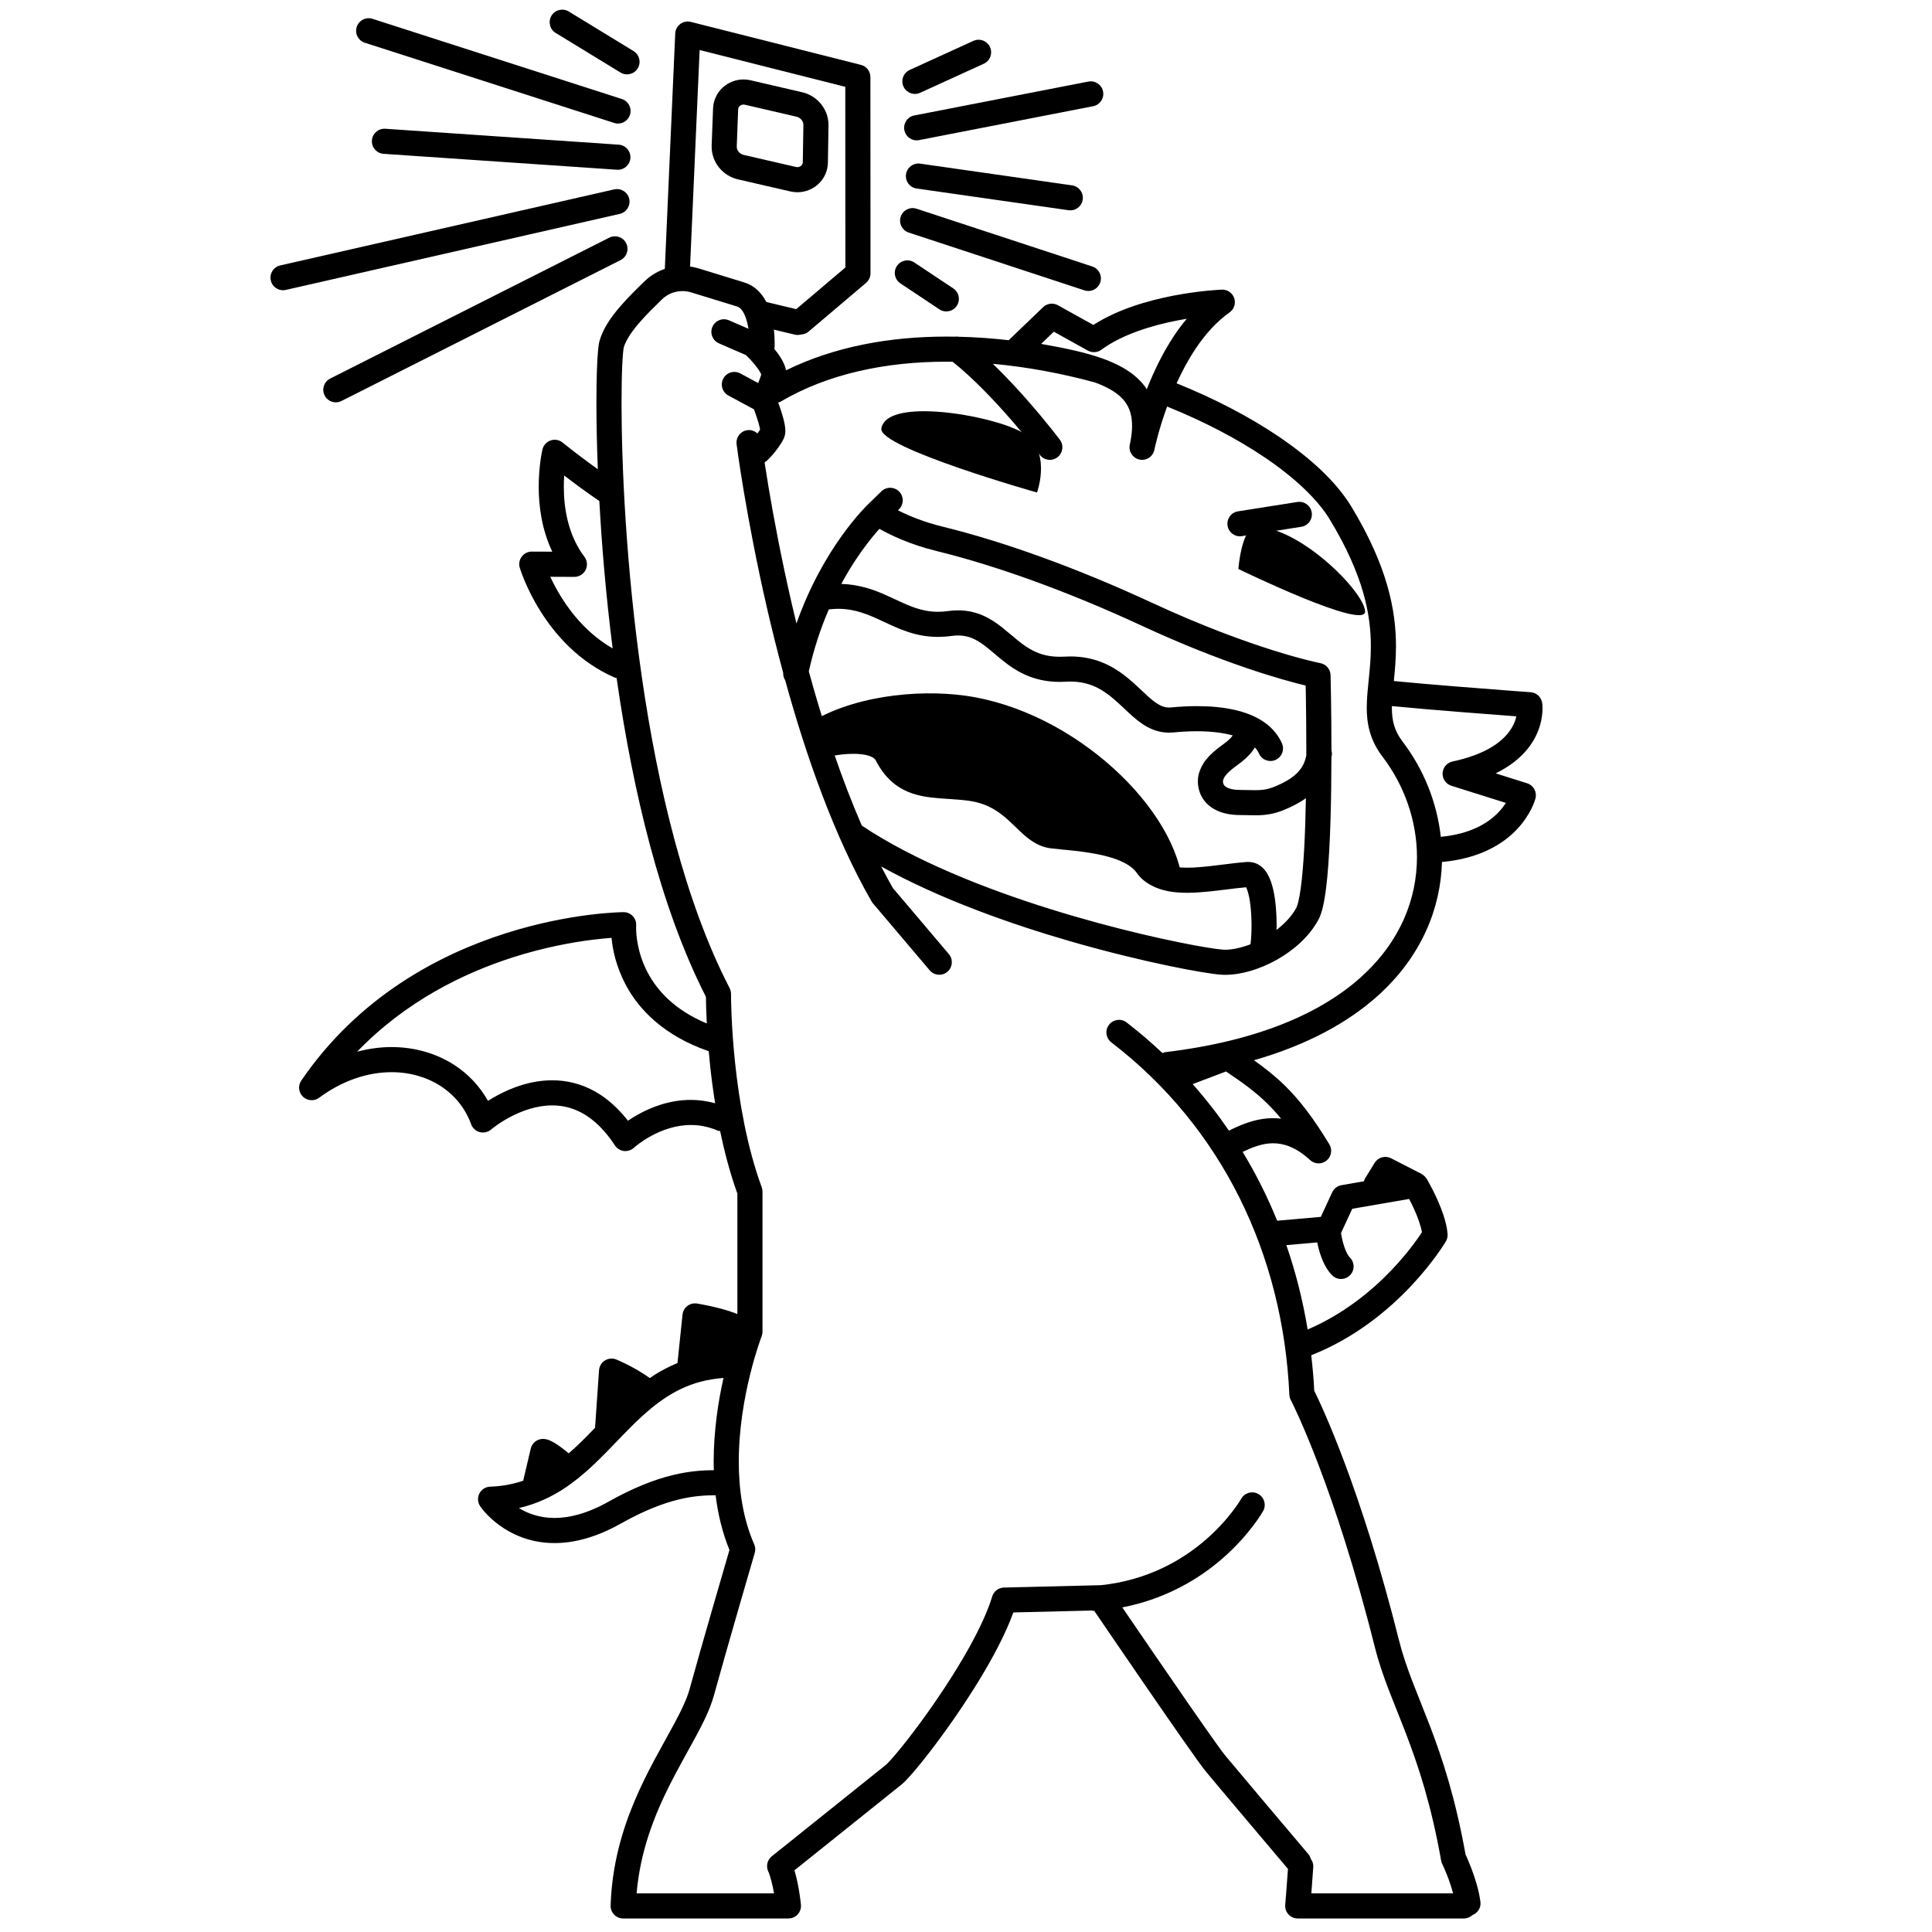 <svg width="200" height="200" viewBox="0 0 200 200" xmlns="http://www.w3.org/2000/svg"><g id="type=sim, mode=dark"><g id="Group 432527111"><path id="Vector" d="M99.906 72.015C94.906 71.326 87.956 72.055 83.416 75.095L84.136 77.435C84.136 77.435 87.006 77.305 88.496 77.185C88.895 77.156 90.522 77.112 90.872 77.482C91.861 78.493 92.655 80.449 94.205 81.149C96.325 82.119 99.456 81.795 102.446 83.246C102.596 83.316 102.736 83.396 102.876 83.475L102.916 83.496C105.176 84.906 106.186 87.005 108.096 87.246C108.416 87.286 108.766 87.316 109.146 87.356L109.166 87.366C109.456 87.446 109.756 87.486 110.046 87.486C110.186 87.486 110.336 87.486 110.486 87.496H110.516C113.216 87.805 116.525 88.376 117.896 90.316C118.156 90.685 118.486 90.975 118.866 91.175C119.626 91.896 120.986 92.005 122.456 91.876V91.835C121.956 83.885 111.286 73.585 99.906 72.015Z"/><path id="Vector_2" d="M95.26 16.941C94.549 16.839 93.89 17.333 93.789 18.044C93.687 18.755 94.181 19.413 94.892 19.515L110.611 21.762C111.322 21.864 111.981 21.37 112.082 20.659C112.184 19.948 111.69 19.29 110.979 19.188L95.26 16.941Z"/><path id="Vector_3" d="M64.05 14.977L39.886 13.329C39.169 13.281 38.549 13.822 38.5 14.538C38.451 15.254 38.992 15.875 39.709 15.924L63.873 17.571C64.589 17.62 65.209 17.079 65.258 16.362C65.307 15.646 64.766 15.026 64.05 14.977Z"/><path id="Vector_4" d="M93.62 13.476C93.757 14.181 94.44 14.641 95.144 14.504L113.161 10.995C113.866 10.858 114.326 10.175 114.189 9.471C114.051 8.766 113.369 8.306 112.664 8.443L94.647 11.952C93.943 12.089 93.483 12.772 93.62 13.476Z"/><path id="Vector_5" d="M63.581 19.606L29.012 27.476C28.311 27.635 27.873 28.332 28.033 29.032C28.192 29.732 28.889 30.17 29.589 30.011L64.158 22.141C64.858 21.982 65.296 21.285 65.137 20.585C64.978 19.885 64.281 19.447 63.581 19.606Z"/><path id="Vector_6" d="M95.251 9.606L101.841 6.598C102.494 6.3 102.782 5.529 102.484 4.876C102.186 4.223 101.415 3.935 100.762 4.233L94.172 7.241C93.519 7.539 93.231 8.31 93.529 8.963C93.827 9.616 94.598 9.904 95.251 9.606Z"/><path id="Vector_7" d="M63.074 24.602L34.18 39.188C33.539 39.511 33.282 40.293 33.605 40.934C33.929 41.575 34.711 41.832 35.352 41.509L64.245 26.923C64.886 26.599 65.144 25.817 64.82 25.176C64.497 24.535 63.715 24.278 63.074 24.602Z"/><path id="Vector_8" d="M65.586 5.288L58.878 1.191C58.266 0.816 57.465 1.01 57.091 1.623C56.717 2.235 56.91 3.035 57.523 3.41L64.231 7.507C64.844 7.882 65.644 7.688 66.018 7.076C66.392 6.463 66.199 5.663 65.586 5.288Z"/><path id="Vector_9" d="M97.243 32.021C97.841 32.419 98.648 32.257 99.045 31.659C99.443 31.061 99.281 30.254 98.683 29.857L94.649 27.172C94.052 26.774 93.245 26.936 92.847 27.534C92.449 28.132 92.611 28.939 93.209 29.336L97.243 32.021Z"/><path id="Vector_10" d="M64.374 10.251L38.564 1.949C37.88 1.73 37.148 2.106 36.928 2.789C36.708 3.473 37.084 4.205 37.768 4.425L63.578 12.726C64.262 12.946 64.994 12.57 65.214 11.887C65.434 11.203 65.058 10.471 64.374 10.251Z"/><path id="Vector_11" d="M94.07 24.076L112.257 30.057C112.94 30.281 113.674 29.91 113.899 29.228C114.123 28.546 113.752 27.811 113.07 27.587L94.882 21.606C94.2 21.382 93.466 21.753 93.241 22.435C93.017 23.117 93.388 23.852 94.07 24.076Z"/><path id="Vector_12" d="M107.349 50.987C107.349 50.987 109.01 46.465 105.688 44.688C103.71 43.63 99.137 42.571 95.657 42.571C93.296 42.571 91.439 43.059 91.237 44.365C90.933 46.341 107.349 50.987 107.349 50.987Z"/><path id="Vector_13" d="M130.021 54.541C128.527 54.541 128.195 58.902 128.195 58.902C128.195 58.902 141.482 65.363 141.316 63.263C141.151 61.163 134.507 54.541 130.021 54.541Z"/><path id="Vector_14" d="M82.548 19.901C83.382 19.901 84.156 19.577 84.731 19.036C85.307 18.497 85.691 17.712 85.704 16.842L85.766 12.996V12.975V12.942C85.765 11.307 84.615 9.911 83.031 9.547L77.698 8.309C77.457 8.252 77.212 8.225 76.971 8.225C76.149 8.225 75.385 8.538 74.811 9.067C74.237 9.593 73.847 10.361 73.816 11.218L73.671 15.042L73.668 15.176C73.669 16.809 74.818 18.206 76.406 18.571L81.825 19.819C82.068 19.875 82.311 19.901 82.548 19.901ZM76.268 15.176L76.269 15.152L76.269 15.144L76.414 11.317C76.421 11.178 76.473 11.075 76.574 10.978C76.675 10.884 76.819 10.824 76.971 10.825L77.11 10.841L82.443 12.079C82.89 12.186 83.167 12.553 83.166 12.942V12.954L83.105 16.799C83.101 16.939 83.05 17.044 82.949 17.143C82.846 17.24 82.701 17.302 82.548 17.301L82.406 17.285L76.991 16.038C76.543 15.931 76.267 15.561 76.268 15.176Z"/><path id="Vector_15" d="M83.689 34.341L83.688 34.341L89.654 29.284C89.944 29.038 90.114 28.673 90.114 28.292L90.104 7.976C90.103 7.379 89.701 6.862 89.122 6.716L71.516 2.267C71.138 2.171 70.735 2.251 70.422 2.484C70.109 2.717 69.916 3.08 69.899 3.469L68.802 28.291C68.77 29.008 69.326 29.615 70.043 29.647C70.761 29.679 71.368 29.123 71.4 28.406L72.426 5.178L87.504 8.989L87.513 27.69L82.425 32.003L79.247 31.243C78.549 31.076 77.847 31.507 77.68 32.205C77.513 32.903 77.944 33.605 78.642 33.772L82.296 34.646C82.509 34.697 82.716 34.676 82.915 34.626C83.189 34.612 83.463 34.532 83.689 34.341Z"/><path id="Vector_16" d="M158.084 81.083L154.831 80.059C156.376 79.299 157.479 78.379 158.221 77.418C159.484 75.789 159.682 74.16 159.68 73.34C159.68 73.019 159.652 72.814 159.643 72.758C159.551 72.157 159.059 71.702 158.452 71.658C158.451 71.658 157.759 71.608 156.649 71.525C153.704 71.304 147.813 70.85 144.29 70.5C144.398 69.439 144.508 68.245 144.511 66.897C144.512 65.089 144.302 63.009 143.611 60.615C142.922 58.221 141.757 55.514 139.87 52.409C138.333 49.893 135.729 47.473 132.402 45.213C129.39 43.173 125.773 41.281 121.801 39.678C122.358 38.454 123.021 37.203 123.803 36.044C124.788 34.583 125.954 33.278 127.282 32.343C127.754 32.011 127.949 31.411 127.765 30.864C127.58 30.318 127.06 29.96 126.483 29.982C126.44 29.984 124.267 30.067 121.449 30.61C118.871 31.115 115.757 31.986 113.185 33.638L109.516 31.599C109.018 31.322 108.395 31.403 107.984 31.797L104.419 35.219C102.701 35.022 100.978 34.899 99.264 34.861C99.118 34.836 98.973 34.828 98.829 34.852C98.543 34.847 98.257 34.843 97.975 34.843C92.121 34.843 86.39 35.872 81.371 38.334C81.284 37.875 81.095 37.509 80.902 37.163C80.676 36.778 80.415 36.433 80.154 36.114C80.16 36.071 80.183 36.035 80.185 35.991L80.185 35.99C80.186 35.972 80.193 35.82 80.193 35.572C80.19 34.947 80.153 33.735 79.797 32.476C79.616 31.846 79.354 31.196 78.919 30.6C78.493 30.013 77.852 29.476 77.026 29.233L77.026 29.232L72.319 27.785C71.771 27.617 71.209 27.535 70.651 27.535C69.194 27.535 67.768 28.094 66.7 29.141C65.943 29.884 64.975 30.811 64.102 31.839C63.233 32.874 62.431 33.994 62.061 35.296C61.984 35.59 61.954 35.849 61.915 36.22C61.81 37.303 61.742 39.17 61.741 41.698C61.741 43.639 61.784 45.967 61.887 48.575C60.654 47.689 59.433 46.779 58.239 45.813C57.891 45.532 57.427 45.449 57.003 45.593C56.579 45.737 56.262 46.086 56.157 46.521C56.142 46.588 55.767 48.162 55.766 50.388C55.769 52.313 56.053 54.759 57.17 57.109L55.057 57.101C54.644 57.099 54.258 57.292 54.011 57.622C53.763 57.953 53.688 58.377 53.806 58.773C53.829 58.847 54.426 60.843 55.938 63.256C57.448 65.662 59.894 68.519 63.65 70.15C63.709 70.175 63.771 70.172 63.832 70.188C63.844 70.272 63.855 70.355 63.867 70.439C65.515 81.803 68.317 93.849 73.077 103.191C73.081 103.657 73.099 104.627 73.167 105.95C69.806 104.538 68.047 102.548 67.053 100.692C65.964 98.642 65.848 96.711 65.85 96.053L65.854 95.865L65.855 95.828L65.856 95.823H65.855C65.882 95.465 65.758 95.107 65.513 94.843C65.267 94.577 64.917 94.425 64.555 94.426C64.468 94.428 59.148 94.447 52.324 96.621C45.509 98.792 37.148 103.148 31.19 111.859C30.831 112.383 30.904 113.087 31.361 113.529C31.819 113.969 32.525 114.015 33.036 113.638C35.531 111.795 38.151 110.993 40.532 110.992C42.449 110.992 44.209 111.514 45.635 112.442C47.06 113.372 48.156 114.7 48.773 116.384C48.918 116.784 49.256 117.09 49.668 117.197C50.08 117.303 50.523 117.199 50.845 116.921C50.891 116.881 51.664 116.234 52.835 115.619C54.006 114.999 55.564 114.427 57.162 114.431C58.203 114.433 59.262 114.657 60.348 115.269C61.432 115.884 62.56 116.902 63.656 118.571C63.865 118.89 64.208 119.103 64.587 119.149C64.964 119.194 65.347 119.07 65.626 118.812L65.626 118.812C65.659 118.781 66.341 118.17 67.414 117.588C68.489 117.003 69.94 116.458 71.521 116.46C72.398 116.461 73.319 116.62 74.292 117.038C74.377 117.075 74.465 117.075 74.551 117.093C74.995 119.249 75.574 121.453 76.333 123.564V136.035C76.271 136.009 76.211 135.982 76.148 135.957C75.258 135.614 74.281 135.37 73.504 135.2C72.731 135.031 72.166 134.943 72.148 134.94C71.795 134.885 71.437 134.976 71.154 135.194C70.871 135.412 70.691 135.734 70.654 136.09L70.132 141.104C69.262 141.461 68.451 141.884 67.699 142.364C67.552 142.458 67.416 142.563 67.273 142.66C66.546 142.139 65.802 141.712 65.186 141.391C64.401 140.982 63.83 140.747 63.804 140.736C63.418 140.577 62.978 140.614 62.624 140.834C62.269 141.054 62.041 141.432 62.012 141.848L61.599 147.805C60.96 148.468 60.329 149.115 59.685 149.719C59.417 149.971 59.147 150.213 58.875 150.45C58.232 149.919 57.764 149.585 57.406 149.369C56.948 149.107 56.672 148.972 56.217 148.956C56.103 148.957 55.954 148.966 55.752 149.039C55.345 149.192 55.043 149.535 54.944 149.958L54.187 153.164C54.178 153.202 54.184 153.24 54.178 153.278C53.152 153.626 52.034 153.856 50.741 153.9C50.269 153.915 49.842 154.186 49.627 154.607C49.411 155.028 49.441 155.532 49.705 155.924C49.763 156.008 50.391 156.93 51.659 157.866C52.92 158.799 54.862 159.741 57.408 159.739C59.385 159.74 61.687 159.172 64.264 157.721C66.727 156.335 68.681 155.611 70.264 155.226C71.827 154.847 73.028 154.792 74.082 154.789C74.312 156.694 74.763 158.611 75.512 160.456C74.942 162.407 72.566 170.561 71.395 174.828C71.117 175.856 70.507 177.126 69.719 178.58C67.368 182.955 63.474 188.988 63.211 197.259C63.2 197.611 63.332 197.952 63.577 198.205C63.822 198.458 64.158 198.6 64.511 198.6H81.618C81.985 198.6 82.333 198.447 82.58 198.175C82.826 197.904 82.946 197.543 82.912 197.178C82.91 197.156 82.845 196.473 82.692 195.581C82.586 194.977 82.443 194.289 82.239 193.616C84.613 191.715 92.125 185.697 93.311 184.747C93.468 184.62 93.607 184.486 93.766 184.324C94.35 183.726 95.193 182.721 96.209 181.409C97.725 179.446 99.591 176.823 101.27 174.086C102.749 171.669 104.083 169.182 104.901 166.92L113.008 166.722C113.095 166.745 113.186 166.752 113.278 166.757C114.133 168.012 116.164 170.99 118.295 174.091C119.697 176.132 121.142 178.223 122.321 179.909C122.911 180.753 123.434 181.494 123.855 182.08C124.279 182.67 124.585 183.086 124.799 183.347C125.777 184.537 130.681 190.338 133.33 193.47C133.271 194.318 133.205 195.183 133.152 195.866C133.09 196.651 133.045 197.191 133.045 197.192C133.015 197.553 133.139 197.914 133.384 198.181C133.629 198.447 133.979 198.6 134.341 198.6H151.549C151.89 198.6 152.194 198.462 152.426 198.248C152.965 198.038 153.326 197.506 153.255 196.905C153.104 195.67 152.699 194.435 152.337 193.47C152.073 192.773 151.83 192.23 151.712 191.973C150.66 186.106 149.298 181.996 148.02 178.656C146.725 175.277 145.551 172.709 144.836 169.848C140.867 154.022 136.78 145.438 136.051 143.97C135.99 142.735 135.879 141.511 135.738 140.294C140.301 138.494 143.753 135.584 146.079 133.118C148.433 130.617 149.643 128.564 149.679 128.504C149.814 128.275 149.875 128.008 149.854 127.743C149.799 127.057 149.625 126.388 149.41 125.74C148.762 123.812 147.704 122.054 147.682 122.011C147.66 121.974 147.627 121.948 147.602 121.914C147.571 121.872 147.54 121.833 147.504 121.795C147.419 121.704 147.323 121.629 147.218 121.567C147.195 121.554 147.182 121.532 147.158 121.52L144.002 119.904C143.398 119.595 142.66 119.801 142.304 120.378L141.307 121.994C141.25 122.085 141.231 122.187 141.199 122.285L138.869 122.688C138.449 122.76 138.09 123.036 137.911 123.422L136.732 125.97L132.214 126.369C131.211 123.899 130.018 121.519 128.637 119.244C129.61 118.783 130.673 118.345 131.797 118.352C132.346 118.353 132.915 118.448 133.544 118.706C134.172 118.965 134.864 119.393 135.622 120.091C136.097 120.53 136.825 120.551 137.326 120.141C137.827 119.731 137.95 119.013 137.614 118.46C135.956 115.732 134.543 113.882 133.004 112.374C132.008 111.398 130.963 110.579 129.809 109.756C135.359 108.163 139.604 105.825 142.703 103.016C147.127 99.011 149.148 94.047 149.271 89.229C153.109 88.897 155.594 87.385 157.023 85.862C158.514 84.285 158.916 82.785 158.953 82.647C159.125 81.978 158.743 81.29 158.084 81.083ZM109.092 34.337L112.613 36.294C113.059 36.542 113.607 36.506 114.017 36.204C116.143 34.622 119.32 33.661 121.942 33.163C122.255 33.103 122.559 33.049 122.853 33C122.386 33.566 121.941 34.147 121.541 34.75C120.325 36.587 119.404 38.543 118.711 40.306C118.649 40.214 118.601 40.111 118.534 40.023C117.917 39.199 117.11 38.553 116.195 38.036C114.818 37.261 113.187 36.747 111.347 36.312C110.234 36.051 109.034 35.823 107.778 35.599L109.092 34.337ZM58.141 61.875C57.642 61.08 57.254 60.331 56.967 59.708L59.455 59.718C59.948 59.719 60.401 59.441 60.622 59C60.843 58.559 60.795 58.029 60.498 57.635C58.804 55.401 58.362 52.58 58.366 50.388C58.366 49.971 58.383 49.586 58.407 49.228C59.603 50.142 60.812 51.028 62.043 51.867C62.293 56.437 62.726 61.654 63.42 67.122C61.004 65.734 59.284 63.7 58.141 61.875ZM71.521 113.861C69.277 113.864 67.382 114.631 66.046 115.374C65.648 115.596 65.304 115.815 65.007 116.017C63.95 114.672 62.812 113.675 61.628 113.006C60.134 112.159 58.589 111.829 57.162 111.831C54.885 111.835 52.909 112.628 51.489 113.39C51.126 113.586 50.801 113.78 50.514 113.963C49.667 112.443 48.474 111.186 47.053 110.263C45.179 109.043 42.92 108.392 40.532 108.392C39.367 108.392 38.171 108.553 36.972 108.871C41.989 103.667 47.97 100.74 53.114 99.098C56.34 98.069 59.224 97.549 61.291 97.289C62.098 97.187 62.776 97.126 63.305 97.087C63.418 98.262 63.758 100.019 64.755 101.909C66.103 104.479 68.725 107.227 73.368 108.82C73.41 109.301 73.457 109.801 73.512 110.32C73.641 111.535 73.814 112.849 74.03 114.209C73.167 113.973 72.322 113.86 71.521 113.861ZM69.649 152.699C67.812 153.146 65.626 153.971 62.989 155.455C60.727 156.725 58.888 157.137 57.408 157.139C55.831 157.137 54.623 156.667 53.72 156.115C55.577 155.681 57.187 154.915 58.592 153.96C61.726 151.822 63.958 148.887 66.473 146.604C67.727 145.458 69.036 144.469 70.535 143.761C71.801 143.164 73.223 142.773 74.896 142.646C74.357 145.053 73.882 148.084 73.878 151.305C73.878 151.599 73.887 151.896 73.895 152.192C72.772 152.201 71.369 152.28 69.649 152.699ZM136.358 128.614C136.387 128.756 136.419 128.903 136.457 129.058C136.571 129.522 136.725 130.034 136.946 130.544C137.171 131.052 137.457 131.566 137.906 132.02C138.413 132.527 139.237 132.527 139.744 132.02C140.252 131.512 140.252 130.689 139.745 130.181L139.744 130.181C139.632 130.073 139.467 129.824 139.329 129.504C139.118 129.023 138.96 128.403 138.87 127.921C138.851 127.821 138.836 127.731 138.822 127.645L139.984 125.133L145.873 124.115C146.033 124.421 146.219 124.794 146.404 125.204C146.758 125.975 147.076 126.875 147.201 127.56C146.756 128.24 145.675 129.788 143.979 131.552C141.946 133.67 139.039 136.06 135.367 137.628C134.874 134.634 134.138 131.716 133.163 128.896L136.358 128.614ZM132.619 115.806C132.34 115.773 132.064 115.751 131.797 115.752C129.847 115.759 128.278 116.529 127.218 117.043C126.074 115.368 124.823 113.76 123.464 112.227L126.92 110.918C128.643 112.077 129.972 113.042 131.184 114.231C131.665 114.703 132.138 115.22 132.619 115.806ZM140.956 101.09C136.899 104.773 130.379 107.755 120.655 108.914C120.542 108.927 120.445 108.977 120.343 109.016C119.164 107.911 117.934 106.845 116.627 105.843C116.057 105.406 115.241 105.514 114.804 106.084C114.367 106.653 114.475 107.469 115.045 107.906C126.515 116.708 132.818 129.856 133.474 144.379C133.482 144.569 133.532 144.753 133.62 144.922L133.629 144.939C133.854 145.378 138.145 153.859 142.314 170.481C143.11 173.642 144.339 176.301 145.591 179.584C146.846 182.87 148.158 186.812 149.185 192.604C149.206 192.723 149.242 192.833 149.295 192.942L149.305 192.963C149.362 193.084 149.661 193.725 149.966 194.553C150.131 194.999 150.294 195.503 150.426 196H135.749C135.81 195.219 135.886 194.217 135.95 193.266C135.971 192.949 135.863 192.661 135.69 192.424C135.642 192.25 135.562 192.083 135.438 191.937C132.826 188.849 127.765 182.861 126.807 181.696C126.687 181.552 126.373 181.13 125.966 180.563C124.527 178.56 121.779 174.577 119.4 171.106C118.209 169.37 117.11 167.76 116.308 166.585C116.263 166.519 116.223 166.46 116.18 166.397C120.761 165.508 124.218 163.374 126.575 161.311C129.389 158.85 130.706 156.512 130.757 156.426C131.108 155.8 130.885 155.007 130.259 154.656C129.633 154.305 128.842 154.527 128.491 155.152L128.49 155.152C128.465 155.2 127.248 157.305 124.746 159.455C122.35 161.512 118.803 163.591 113.933 164.103C113.92 164.103 113.908 164.099 113.895 164.099L103.928 164.343C103.367 164.356 102.88 164.726 102.716 165.263C102.262 166.76 101.42 168.577 100.389 170.441C98.843 173.24 96.875 176.159 95.174 178.465C94.323 179.617 93.538 180.618 92.91 181.372C92.597 181.748 92.322 182.062 92.105 182.298C91.892 182.531 91.717 182.694 91.686 182.717C90.98 183.283 88.032 185.645 85.26 187.865C82.489 190.085 79.894 192.164 79.894 192.164C79.434 192.532 79.28 193.165 79.518 193.704C79.766 194.253 79.993 195.215 80.126 196H65.902C66.278 191.613 67.744 187.914 69.366 184.702C70.259 182.936 71.194 181.321 72.007 179.814C72.819 178.305 73.517 176.91 73.903 175.515C74.564 173.106 75.622 169.412 76.514 166.326C76.96 164.782 77.365 163.39 77.658 162.384C77.951 161.377 78.132 160.759 78.132 160.757C78.218 160.464 78.198 160.152 78.076 159.872C76.906 157.201 76.477 154.206 76.478 151.305C76.477 147.893 77.07 144.625 77.667 142.225C77.965 141.024 78.263 140.041 78.485 139.362C78.596 139.023 78.687 138.76 78.751 138.584L78.823 138.387L78.84 138.34L78.845 138.329C78.904 138.176 78.933 138.023 78.933 137.859V123.35C78.933 123.196 78.906 123.047 78.853 122.902C77.311 118.711 76.504 113.895 76.098 110.046C75.69 106.195 75.675 103.308 75.675 102.934L75.675 102.917H75.674C75.68 102.699 75.63 102.481 75.53 102.288C70.9 93.357 68.073 81.383 66.44 70.067C64.802 58.749 64.341 48.076 64.341 41.698C64.341 40.048 64.372 38.686 64.42 37.685C64.445 37.185 64.473 36.775 64.503 36.474C64.517 36.323 64.532 36.2 64.546 36.113L64.562 36.012L64.567 35.989C64.74 35.328 65.323 34.409 66.085 33.522C66.843 32.628 67.752 31.75 68.52 30.997C69.087 30.44 69.859 30.134 70.651 30.134C70.953 30.134 71.257 30.179 71.556 30.271L76.263 31.717L76.281 31.722C76.483 31.785 76.636 31.892 76.824 32.139C77.099 32.501 77.334 33.178 77.449 33.857C77.459 33.916 77.465 33.973 77.475 34.032L75.458 33.157C74.8 32.872 74.034 33.174 73.749 33.833C73.463 34.492 73.765 35.257 74.424 35.543L77.213 36.753C77.417 36.95 77.788 37.324 78.125 37.733C78.349 38.003 78.556 38.291 78.682 38.518C78.744 38.628 78.785 38.721 78.805 38.78C78.716 39.065 78.605 39.36 78.485 39.653L76.638 38.657C76.006 38.316 75.218 38.552 74.877 39.184C74.536 39.816 74.772 40.605 75.404 40.946L78.05 42.372C78.149 42.639 78.275 42.993 78.393 43.362C78.484 43.647 78.568 43.935 78.624 44.172C78.651 44.287 78.671 44.387 78.683 44.465C78.652 44.518 78.615 44.578 78.57 44.645C78.523 44.714 78.462 44.794 78.407 44.871C78.135 44.623 77.77 44.479 77.376 44.53C76.664 44.62 76.161 45.272 76.252 45.984L76.251 45.984C76.255 46.012 77.198 53.394 79.408 62.986C79.899 65.116 80.456 67.357 81.075 69.648C81.068 69.928 81.13 70.196 81.282 70.417C83.434 78.231 86.353 86.585 90.228 93.322L90.364 93.515C90.366 93.518 91.459 94.804 92.741 96.315C94.023 97.825 95.493 99.559 96.238 100.443C96.7 100.992 97.52 101.063 98.069 100.601C98.619 100.138 98.689 99.319 98.227 98.769C96.843 97.124 93.014 92.619 92.428 91.93C92.015 91.209 91.614 90.46 91.221 89.698C97.278 93.053 104.503 95.625 110.87 97.463C114.689 98.564 118.19 99.398 120.924 99.97C122.291 100.256 123.465 100.476 124.396 100.63C125.334 100.785 126.001 100.876 126.458 100.903C126.587 100.91 126.716 100.914 126.844 100.914C128.566 100.906 130.445 100.32 132.186 99.348C133.918 98.367 135.513 96.989 136.48 95.217C136.695 94.814 136.819 94.401 136.938 93.918C137.137 93.079 137.281 92.038 137.398 90.826C137.73 87.368 137.82 82.543 137.828 78.376C137.84 78.29 137.867 78.212 137.875 78.124C137.891 77.965 137.868 77.812 137.83 77.665C137.828 73.332 137.74 69.899 137.74 69.892C137.724 69.28 137.287 68.764 136.686 68.649L136.674 68.647C136.343 68.581 129.623 67.207 119.272 62.407C111.374 58.745 103.778 56.034 97.588 54.521C95.651 54.047 94.125 53.41 93.094 52.897C93.042 52.87 93.006 52.849 92.956 52.824L93.055 52.727C93.57 52.226 93.582 51.403 93.082 50.888C92.581 50.373 91.758 50.362 91.243 50.862L89.914 52.154C89.913 52.156 89.913 52.157 89.911 52.158C89.667 52.392 85.229 56.661 82.448 64.543C82.273 63.821 82.103 63.104 81.941 62.403C80.851 57.67 80.072 53.475 79.566 50.468C79.397 49.459 79.261 48.599 79.151 47.882C79.323 47.745 79.483 47.604 79.633 47.453C80.008 47.07 80.342 46.646 80.614 46.261C80.749 46.068 80.866 45.886 80.966 45.715C81.017 45.628 81.062 45.544 81.106 45.452C81.15 45.357 81.194 45.267 81.241 45.093L81.243 45.087C81.292 44.885 81.299 44.734 81.299 44.597C81.294 44.166 81.213 43.817 81.118 43.427C80.96 42.81 80.736 42.151 80.561 41.67C80.634 41.643 80.71 41.635 80.779 41.594L80.779 41.594C85.706 38.688 91.7 37.441 97.975 37.442C98.189 37.442 98.403 37.447 98.616 37.45C100.712 39.117 102.928 41.45 104.623 43.401C105.522 44.434 106.279 45.359 106.809 46.024C107.075 46.356 107.283 46.624 107.425 46.807C107.496 46.898 107.55 46.969 107.586 47.016L107.638 47.085C108.069 47.658 108.884 47.774 109.458 47.342C110.032 46.911 110.147 46.095 109.716 45.522C109.703 45.505 108.441 43.829 106.585 41.694C105.481 40.428 104.172 39.004 102.779 37.662C106.325 37.983 109.886 38.651 113.309 39.58C113.31 39.58 113.311 39.579 113.313 39.58C113.619 39.69 113.907 39.806 114.176 39.928C115.242 40.406 115.984 40.953 116.454 41.582C116.92 42.214 117.185 42.955 117.192 44.081C117.192 44.637 117.12 45.283 116.957 46.026C116.956 46.031 116.953 46.048 116.952 46.05C116.813 46.75 117.263 47.43 117.962 47.576C118.661 47.722 119.345 47.278 119.497 46.581C119.499 46.572 119.5 46.565 119.502 46.556L119.502 46.557L119.507 46.536C119.551 46.317 119.956 44.449 120.819 42.085C124.642 43.627 128.11 45.445 130.944 47.365C134.074 49.48 136.425 51.736 137.648 53.76C139.434 56.699 140.495 59.189 141.113 61.335C141.73 63.482 141.91 65.287 141.911 66.897C141.917 69.275 141.495 71.234 141.486 73.255C141.485 74.094 141.567 74.949 141.82 75.808C142.072 76.668 142.497 77.522 143.126 78.343C145.364 81.276 146.685 84.965 146.684 88.729C146.675 93.015 145.01 97.401 140.956 101.09ZM90.794 55.016C90.884 54.913 90.957 54.833 91.036 54.745C92.145 55.374 94.167 56.36 96.97 57.047C102.945 58.506 110.417 61.165 118.178 64.766C126.71 68.722 132.844 70.411 135.163 70.97C135.17 71.316 135.177 71.739 135.185 72.235C135.207 73.647 135.23 75.605 135.23 77.781C135.23 77.913 135.229 78.049 135.229 78.182C135.085 78.969 134.769 79.527 134.265 80.035C133.693 80.603 132.843 81.082 131.824 81.48C131.114 81.751 130.652 81.794 129.95 81.798C129.527 81.799 129.027 81.775 128.422 81.775C127.88 81.775 127.499 81.704 127.247 81.619C126.869 81.484 126.774 81.358 126.702 81.256C126.635 81.152 126.604 81.011 126.604 80.888L126.61 80.794L126.613 80.779C126.682 80.571 126.717 80.476 126.899 80.24C127.083 80.01 127.444 79.661 128.118 79.181C128.749 78.73 129.268 78.26 129.664 77.731C129.75 77.616 129.828 77.495 129.902 77.371C130.075 77.564 130.223 77.767 130.327 78.002C130.616 78.659 131.384 78.957 132.041 78.667C132.698 78.377 132.996 77.61 132.706 76.953L132.706 76.953C132.358 76.161 131.816 75.502 131.176 74.993C130.213 74.227 129.049 73.772 127.81 73.488C126.57 73.206 125.243 73.099 123.911 73.099C123.004 73.099 122.096 73.149 121.215 73.235L121.017 73.245C120.527 73.241 120.112 73.074 119.546 72.668C118.704 72.069 117.729 70.936 116.38 69.895C115.702 69.378 114.916 68.887 113.987 68.53C113.06 68.172 111.994 67.954 110.793 67.955C110.592 67.955 110.385 67.961 110.174 67.975L110.179 67.974C110.015 67.984 109.857 67.988 109.703 67.988C108.555 67.985 107.725 67.743 106.978 67.374C105.859 66.824 104.931 65.906 103.783 64.985C103.208 64.53 102.57 64.08 101.807 63.739C101.046 63.398 100.159 63.182 99.173 63.184C98.832 63.184 98.479 63.208 98.112 63.26L98.116 63.26C97.754 63.31 97.415 63.332 97.093 63.332C96.254 63.331 95.527 63.183 94.799 62.943C93.71 62.587 92.629 61.996 91.347 61.447C90.153 60.938 88.753 60.5 87.09 60.445C87.568 59.562 88.05 58.761 88.513 58.055C89.395 56.709 90.209 55.691 90.794 55.016ZM85.8 63.087C86.129 63.05 86.45 63.023 86.748 63.023C88.567 63.026 89.909 63.627 91.469 64.356C92.243 64.717 93.059 65.106 93.983 65.412C94.904 65.718 95.936 65.933 97.093 65.932C97.535 65.932 97.995 65.902 98.474 65.835L98.477 65.835C98.727 65.799 98.958 65.784 99.172 65.784C99.999 65.789 100.589 65.995 101.217 66.356C102.154 66.892 103.094 67.875 104.382 68.821C105.029 69.289 105.773 69.738 106.656 70.064C107.538 70.391 108.552 70.589 109.703 70.588C109.906 70.588 110.116 70.582 110.33 70.57L110.336 70.57C110.492 70.56 110.645 70.555 110.793 70.555C111.984 70.558 112.875 70.826 113.673 71.236C114.867 71.849 115.833 72.847 116.89 73.828C117.422 74.315 117.98 74.797 118.651 75.184C119.317 75.57 120.124 75.847 121.017 75.844C121.163 75.844 121.313 75.838 121.467 75.823C122.274 75.744 123.101 75.698 123.911 75.698C125.262 75.697 126.551 75.84 127.613 76.131C127.449 76.362 127.12 76.706 126.609 77.064C125.816 77.631 125.273 78.116 124.874 78.61C124.476 79.095 124.248 79.611 124.13 80.007C124.045 80.284 124.006 80.56 124.004 80.888C124.005 81.227 124.054 81.615 124.201 82.025C124.415 82.638 124.89 83.291 125.622 83.721C126.352 84.155 127.279 84.375 128.422 84.375C128.955 84.374 129.439 84.398 129.95 84.398C130.786 84.403 131.728 84.316 132.772 83.9C133.617 83.568 134.44 83.161 135.187 82.629C135.154 84.438 135.098 86.238 135.008 87.871C134.922 89.429 134.805 90.837 134.654 91.935C134.579 92.483 134.495 92.953 134.409 93.313C134.326 93.67 134.227 93.924 134.194 93.98C133.754 94.8 133.02 95.592 132.145 96.264C132.148 96.107 132.157 95.96 132.157 95.799C132.156 94.571 132.065 93.248 131.805 92.098C131.671 91.521 131.502 90.984 131.214 90.482C131.068 90.232 130.889 89.986 130.638 89.764C130.39 89.544 130.055 89.35 129.668 89.272L129.526 89.25L129.316 89.231L129.105 89.228C127.429 89.348 125.534 89.685 123.845 89.787L123.804 89.79C123.622 89.807 123.455 89.815 123.285 89.815L123.256 89.815C123.115 89.818 122.983 89.821 122.859 89.821C121.757 89.827 120.867 89.651 120.361 89.338L120.301 89.305C120.105 89.201 119.936 89.055 119.789 88.848L119.787 88.844C119.318 88.181 118.709 87.669 118.049 87.268C117.054 86.667 115.935 86.295 114.804 86.027C113.674 85.76 112.528 85.603 111.493 85.483L111.424 85.48C110.996 85.432 110.568 85.386 110.154 85.354C110.139 85.352 110.126 85.343 110.111 85.342C109.714 85.3 109.368 85.27 109.086 85.235C108.831 85.201 108.607 85.115 108.324 84.938C107.903 84.677 107.396 84.185 106.777 83.582C106.155 82.983 105.41 82.282 104.433 81.672L104.338 81.618L104.298 81.597L104.297 81.598C103.29 80.984 102.054 80.501 100.544 80.305L100.541 80.305C98.594 80.062 96.939 80.106 95.748 79.81C95.149 79.666 94.671 79.462 94.234 79.131C93.799 78.798 93.38 78.32 92.971 77.529L92.969 77.526C92.738 77.078 92.408 76.705 92.042 76.425C91.675 76.144 91.277 75.949 90.876 75.808C90.018 75.509 89.143 75.438 88.345 75.435C86.9 75.437 85.703 75.695 85.575 75.721C84.904 73.64 84.29 71.554 83.728 69.503C84.26 67.099 84.989 64.951 85.8 63.087ZM86.408 78.209C86.807 78.141 87.562 78.033 88.345 78.035C88.963 78.032 89.59 78.107 90.011 78.26L90.016 78.262C90.214 78.331 90.36 78.411 90.458 78.487C90.557 78.564 90.612 78.631 90.661 78.723L90.659 78.72C91.206 79.784 91.879 80.608 92.659 81.2C93.835 82.096 95.159 82.409 96.416 82.559C97.683 82.709 98.939 82.718 100.208 82.884L100.206 82.883C101.409 83.043 102.279 83.399 103.016 83.857L103.073 83.889C104.023 84.482 104.762 85.261 105.573 86.033C105.983 86.419 106.414 86.804 106.931 87.134C107.445 87.462 108.063 87.728 108.762 87.815C109.122 87.86 109.475 87.889 109.84 87.927L109.84 87.924C109.861 87.927 109.878 87.939 109.899 87.941C110.275 87.968 110.713 88.016 111.173 88.067L111.222 88.07C112.534 88.219 113.955 88.435 115.141 88.813C115.737 89.001 116.271 89.23 116.699 89.49C117.129 89.751 117.447 90.038 117.664 90.344L117.661 90.341C118.021 90.855 118.495 91.271 119.033 91.566L119.03 91.572C119.041 91.578 119.053 91.581 119.064 91.588C119.073 91.592 119.08 91.6 119.089 91.605L119.091 91.6C120.253 92.261 121.555 92.415 122.859 92.421C123.016 92.421 123.167 92.418 123.314 92.415V92.413C123.541 92.413 123.771 92.402 124.005 92.381V92.382C124.015 92.381 124.025 92.38 124.036 92.379C124.039 92.379 124.042 92.379 124.045 92.379V92.379C125.806 92.265 127.58 91.968 128.995 91.85C129.132 92.106 129.306 92.694 129.401 93.393C129.509 94.131 129.558 94.992 129.558 95.799C129.558 96.532 129.517 97.226 129.454 97.738L129.456 97.738C129.455 97.743 129.453 97.747 129.452 97.751C128.502 98.111 127.57 98.319 126.844 98.314L126.607 98.307C126.357 98.294 125.705 98.213 124.823 98.066C121.71 97.549 115.503 96.223 108.728 94.106C101.969 91.998 94.627 89.084 89.215 85.466C88.198 83.129 87.263 80.687 86.408 78.209ZM149.152 86.629C148.75 83.02 147.349 79.594 145.193 76.766C144.742 76.174 144.48 75.634 144.315 75.075C144.151 74.517 144.086 73.928 144.085 73.255C144.085 73.205 144.092 73.144 144.093 73.093C147.917 73.471 154.27 73.955 156.977 74.156C156.866 74.629 156.639 75.214 156.166 75.825C155.343 76.881 153.735 78.109 150.365 78.831C149.789 78.953 149.365 79.452 149.337 80.04C149.309 80.628 149.684 81.165 150.245 81.342L155.884 83.116C155.675 83.443 155.402 83.809 155.033 84.18C153.99 85.221 152.247 86.328 149.152 86.629Z"/><path id="Vector_17" d="M90.875 75.808L90.876 75.808L90.879 75.809L90.875 75.808Z"/><path id="Vector_18" d="M124.129 80.013L124.131 80.007L124.132 80.005L124.129 80.013Z"/><path id="Vector_19" d="M134.304 51.965L128.158 52.933C127.449 53.045 126.965 53.711 127.077 54.42C127.188 55.129 127.854 55.613 128.563 55.501L134.709 54.533C135.418 54.421 135.902 53.755 135.79 53.046C135.678 52.337 135.013 51.853 134.304 51.965Z"/></g></g></svg>